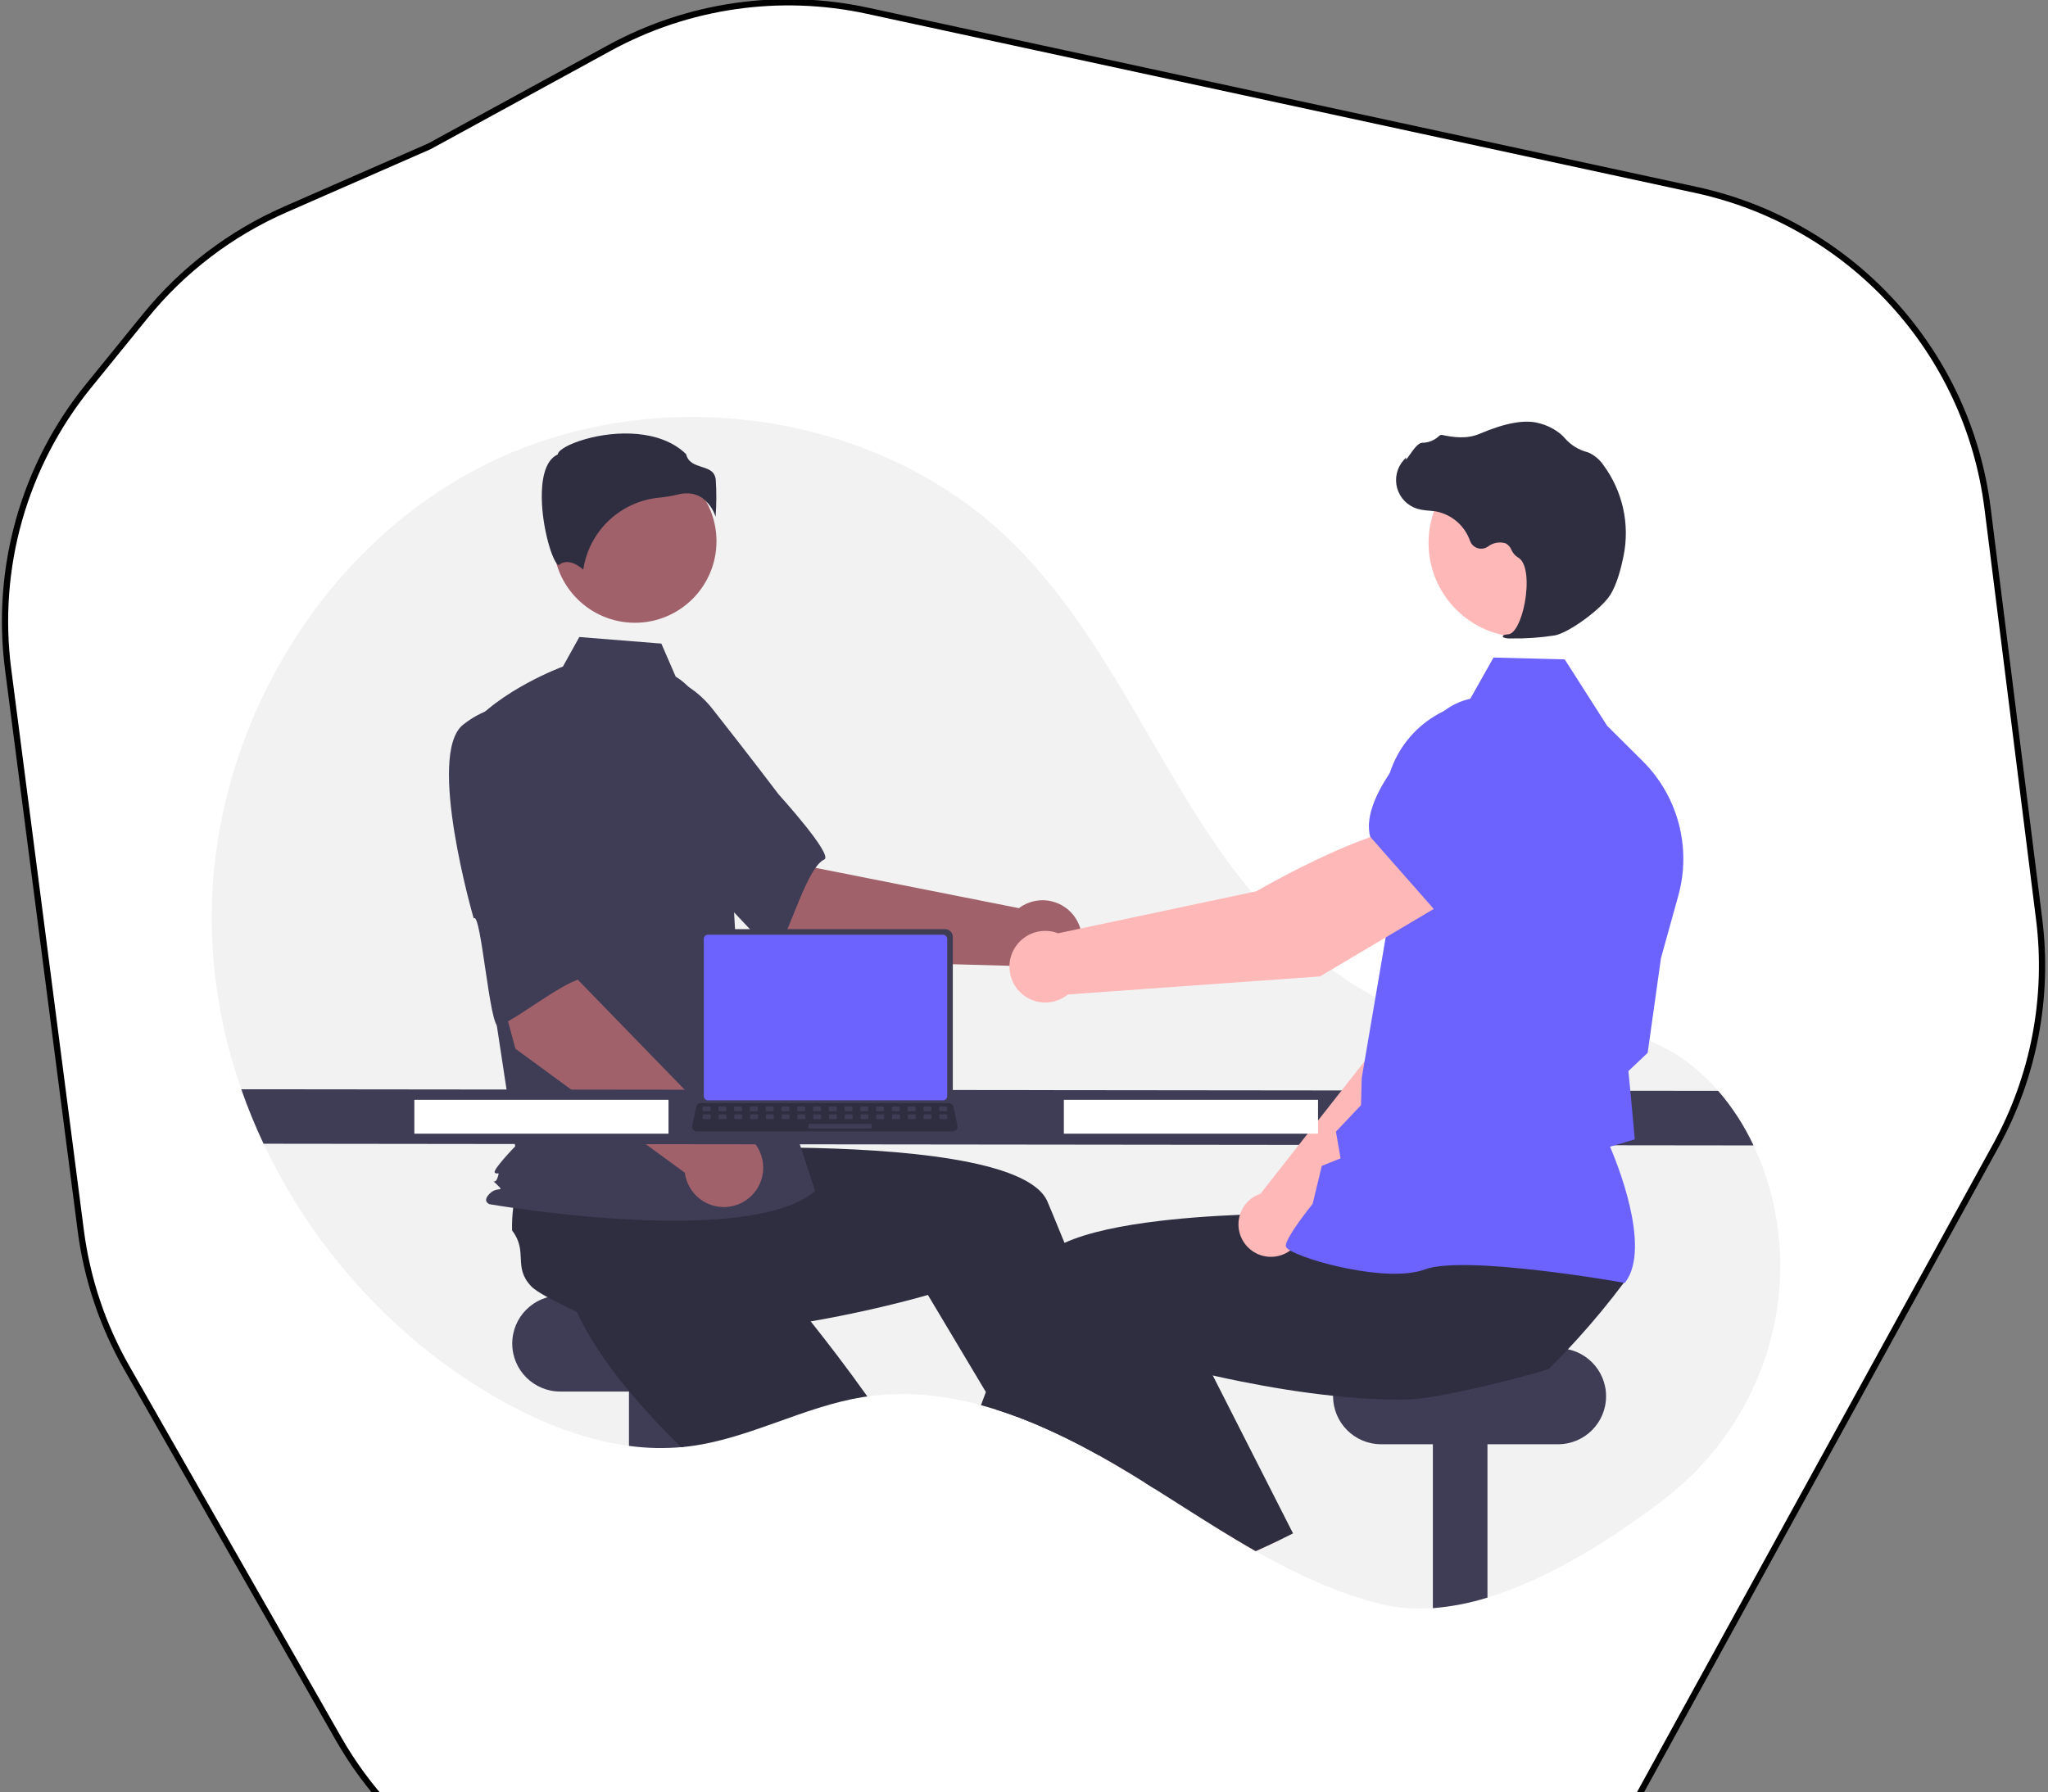 <svg width="329" height="288" viewBox="0 0 329 288" fill="none" xmlns="http://www.w3.org/2000/svg">
<rect x="0" y="0" width="329" height="288" fill="#808080" stroke="none"/>
<path d="M272.445 30.512L139.342 1.724C125.253 -1.323 110.539 0.804 97.889 7.715L69 23.5L45.825 33.659C37.069 37.497 29.356 43.373 23.33 50.796L14.224 62.014C3.865 74.775 -0.806 91.228 1.304 107.529L12.979 197.751C13.983 205.509 16.495 212.995 20.372 219.789L54.385 279.39C63.602 295.541 79.787 306.505 98.204 309.075L200.037 323.284C224.7 326.726 248.925 314.575 260.915 292.75L320.631 184.054C326.721 172.969 329.152 160.243 327.577 147.693L319.294 81.685C316.122 56.413 297.34 35.897 272.445 30.512Z" fill="white"/>
<path d="M272.445 30.512L139.342 1.724C125.253 -1.323 110.539 0.804 97.889 7.715L69 23.5L45.825 33.659C37.069 37.497 29.356 43.373 23.33 50.796L14.224 62.014C3.865 74.775 -0.806 91.228 1.304 107.529L12.979 197.751C13.983 205.509 16.495 212.995 20.372 219.789L54.385 279.39C63.602 295.541 79.787 306.505 98.204 309.075L200.037 323.284C224.7 326.726 248.925 314.575 260.915 292.75L320.631 184.054C326.721 172.969 329.152 160.243 327.577 147.693L319.294 81.685C316.122 56.413 297.34 35.897 272.445 30.512Z" stroke="black"/>
<g clip-path="url(#clip0_0_1)">
<path d="M267.159 241.043C258.902 247.331 248.843 253.7 238.953 256.703C236.102 257.595 233.16 258.164 230.183 258.4C227.399 258.624 224.597 258.407 221.881 257.756C214.743 255.981 208.123 252.872 201.717 249.239C199.624 248.051 197.555 246.808 195.499 245.537C192.142 243.463 188.818 241.315 185.485 239.219C184.986 238.902 184.49 238.59 183.991 238.282H183.988C183.183 237.777 182.377 237.279 181.568 236.788C181.426 236.7 181.284 236.615 181.139 236.528C179.611 235.602 178.058 234.698 176.478 233.815C176.285 233.709 176.091 233.6 175.897 233.494C172.841 231.799 169.7 230.261 166.486 228.888C164.374 227.999 162.236 227.197 160.077 226.514H160.074C159.248 226.254 158.419 226.009 157.588 225.785C155.094 225.101 152.552 224.603 149.984 224.297C146.446 223.869 142.867 223.897 139.335 224.382C139.097 224.415 138.861 224.448 138.622 224.487C129.065 226.018 120.342 231.177 110.743 232.393C110.431 232.433 110.123 232.469 109.811 232.496C109.678 232.508 109.545 232.523 109.412 232.532C106.622 232.771 103.815 232.702 101.04 232.327C93.289 231.304 85.74 228.132 78.944 224.134C63.057 214.785 50.173 200.416 42.34 183.776C40.995 180.924 39.8 178.004 38.762 175.026C35.858 166.771 34.26 158.113 34.023 149.364C33.288 119.011 50.536 88.559 77.617 74.831C104.7 61.103 140.327 65.643 162.17 86.732C175.42 99.525 183.086 116.861 193.058 132.349C203.029 147.834 217.202 162.626 235.481 164.883C244.793 166.032 254.538 163.809 263.463 166.7C268.405 168.303 272.621 171.37 276.017 175.277C278.301 177.929 280.212 180.88 281.697 184.048C282.786 186.339 283.669 188.721 284.337 191.168C284.462 191.618 284.576 192.069 284.688 192.52C289.134 210.678 282.03 229.714 267.159 241.043Z" fill="#F2F2F2"/>
<path d="M118.431 208.171H90.001C85.742 208.171 82.289 211.624 82.289 215.883V215.883C82.289 220.142 85.742 223.595 90.001 223.595H118.431C122.69 223.595 126.143 220.142 126.143 215.883C126.143 211.624 122.69 208.171 118.431 208.171Z" fill="#3F3D56"/>
<path d="M109.811 219.664V232.496C106.891 232.779 103.948 232.722 101.04 232.327V219.664H109.811Z" fill="#3F3D56"/>
<path d="M139.335 224.382C139.096 224.415 138.861 224.448 138.622 224.487C129.064 226.018 120.342 231.177 110.743 232.393C110.431 232.433 110.123 232.469 109.811 232.496C109.678 232.508 109.545 232.523 109.412 232.532C107.068 230.237 104.724 227.793 102.522 225.262C101.328 223.892 100.172 222.494 99.087 221.079C96.268 217.425 93.879 213.669 92.3 209.979C92.46 208.21 91.359 204.118 90.833 200.985L90.83 200.982C90.606 199.666 90.485 198.523 90.597 197.788C91.238 193.548 94.701 194.035 95.766 189.879C96.726 189.082 97.749 188.363 98.823 187.729C99.002 187.623 99.183 187.517 99.371 187.411L110.924 179.427L115.34 183.758L122.06 190.351L129.343 197.492L123.161 203.737C123.161 203.737 128.327 209.692 134.366 217.631C135.987 219.763 137.672 222.041 139.335 224.382Z" fill="#2F2E41"/>
<path d="M238.953 219.664V256.703C236.102 257.595 233.16 258.164 230.182 258.4V219.664H238.953Z" fill="#3F3D56"/>
<path d="M250.295 216.639H221.865C217.606 216.639 214.153 220.092 214.153 224.351V224.351C214.153 228.611 217.606 232.064 221.865 232.064H250.295C254.554 232.064 258.007 228.611 258.007 224.351C258.007 220.092 254.554 216.639 250.295 216.639Z" fill="#3F3D56"/>
<path d="M181.139 236.528C179.611 235.602 178.058 234.698 176.478 233.815C176.285 233.709 176.091 233.6 175.897 233.494L176.938 233.05L179.744 231.843L179.772 231.831L179.802 231.934L181.139 236.528Z" fill="#FFB6B6"/>
<path d="M185.485 239.219C184.986 238.902 184.49 238.59 183.991 238.282H183.988C183.183 237.777 182.377 237.279 181.568 236.788C181.426 236.7 181.284 236.615 181.139 236.528C179.611 235.602 178.058 234.698 176.478 233.815C176.284 233.709 176.091 233.6 175.897 233.494C172.841 231.799 169.699 230.261 166.485 228.888C164.374 227.999 162.236 227.197 160.077 226.514H160.074L158.377 223.674L150.74 210.884L149.062 208.074C149.062 208.074 143.337 209.768 135.234 211.392C132.285 211.985 129.025 212.565 125.605 213.055C121.948 213.575 118.113 213.99 114.302 214.189C112.485 214.286 110.673 214.335 108.889 214.319C104.276 214.289 99.846 213.857 95.965 212.828C94.671 211.613 90.769 209.958 87.975 208.443H87.972C86.798 207.808 85.825 207.2 85.314 206.659C82.368 203.543 84.884 201.115 82.265 197.715C82.23 196.468 82.293 195.22 82.455 193.983C82.483 193.778 82.51 193.569 82.543 193.357L83.369 179.336L89.502 178.526L98.836 177.292L108.946 175.955L110.059 184.671C110.059 184.671 117.932 184.272 127.906 184.405C143.926 184.623 165.363 186.22 168.267 193.073C168.539 193.717 168.811 194.367 169.083 195.018C169.731 196.572 170.372 198.135 171.007 199.705C173.308 205.391 175.504 211.132 177.509 216.557C178.755 219.933 179.929 223.187 181.009 226.233C181.877 228.682 182.681 230.999 183.416 233.131C184.087 235.079 184.695 236.872 185.237 238.481C185.321 238.732 185.403 238.98 185.485 239.219Z" fill="#2F2E41"/>
<path d="M129.063 154.268L109.69 137.814L122.294 125.058L131.088 139.462L163.683 145.924C164.663 145.186 165.836 144.75 167.06 144.667C168.284 144.585 169.506 144.861 170.575 145.461C171.645 146.061 172.518 146.959 173.086 148.046C173.654 149.133 173.894 150.362 173.775 151.583C173.657 152.804 173.186 153.964 172.42 154.922C171.654 155.88 170.626 156.595 169.461 156.978C168.295 157.362 167.044 157.398 165.858 157.083C164.673 156.767 163.605 156.114 162.785 155.202L129.063 154.268Z" fill="#A0616A"/>
<path d="M92.569 116.191C90.33 123.475 111.652 140.846 111.652 140.846C111.889 139.097 123.979 154.176 124.801 152.81C127.139 148.929 129.711 139.336 132.41 138.11C133.953 137.408 125.099 127.662 125.099 127.662C125.099 127.662 120.583 121.687 114.62 114.115C112.974 111.942 110.805 110.222 108.315 109.114C105.826 108.005 103.096 107.545 100.38 107.775C100.38 107.775 94.808 108.907 92.569 116.191Z" fill="#3F3D56"/>
<path d="M101.996 100.067C109.233 100.067 115.099 94.2 115.099 86.964C115.099 79.727 109.233 73.861 101.996 73.861C94.76 73.861 88.893 79.727 88.893 86.964C88.893 94.2 94.76 100.067 101.996 100.067Z" fill="#A0616A"/>
<path d="M108.548 108.727C111.371 110.405 113.059 113.489 114.029 116.626C115.823 122.435 116.903 128.441 117.245 134.512L118.269 152.685L130.949 191.382C119.96 200.68 78.652 193.495 78.652 193.495C78.652 193.495 77.384 193.072 78.652 191.804C79.92 190.536 81.154 191.66 79.886 190.392C78.618 189.123 79.492 190.536 79.915 189.268C80.338 188 79.915 188.845 79.492 188.423C79.07 188 82.764 184.196 82.764 184.196L79.383 161.984L75.156 117.18C80.228 110.84 90.429 107.103 90.429 107.103L93.065 102.358L106.243 103.413L108.548 108.727Z" fill="#3F3D56"/>
<path d="M112.798 80.002C113.816 80.762 114.57 81.822 114.955 83.033C115.102 81.054 115.112 79.067 114.983 77.087C114.828 75.695 113.849 75.382 112.714 75.02C111.69 74.692 110.531 74.322 110.22 72.971C106.101 68.964 98.931 69.166 94.024 70.564C91.324 71.333 89.77 72.321 89.631 72.9L89.602 73.019L89.493 73.074C87.412 74.115 87.006 77.401 87.033 79.974C87.084 84.823 88.758 90.33 89.701 90.777C89.751 90.801 89.764 90.791 89.785 90.773C91.205 89.638 92.938 90.86 93.699 91.523C94.148 88.51 95.594 85.734 97.806 83.639C100.018 81.543 102.868 80.25 105.901 79.964C106.892 79.869 107.875 79.704 108.842 79.471C109.333 79.344 109.838 79.278 110.345 79.274C111.218 79.261 112.073 79.515 112.798 80.002Z" fill="#2F2E41"/>
<path d="M96.287 174.009L92.279 171.956C92.064 171.803 91.912 171.578 91.849 171.321C91.787 171.065 91.819 170.795 91.939 170.56C92.059 170.326 92.26 170.142 92.504 170.043C92.748 169.944 93.02 169.936 93.27 170.021L97.278 172.074C97.493 172.227 97.645 172.452 97.708 172.708C97.77 172.964 97.739 173.235 97.618 173.469C97.498 173.704 97.298 173.888 97.053 173.987C96.809 174.086 96.537 174.094 96.287 174.009L96.287 174.009Z" fill="#6C63FF"/>
<path d="M82.798 168.509L76.204 143.962L93.824 140.627L92.876 157.476L116.027 181.313C117.253 181.263 118.466 181.571 119.52 182.199C120.574 182.826 121.423 183.747 121.962 184.849C122.502 185.95 122.709 187.185 122.559 188.403C122.409 189.62 121.908 190.768 121.117 191.705C120.326 192.643 119.279 193.33 118.104 193.683C116.93 194.036 115.677 194.039 114.501 193.693C113.324 193.347 112.273 192.665 111.477 191.732C110.681 190.799 110.173 189.655 110.016 188.438L82.798 168.509Z" fill="#A0616A"/>
<path d="M74.401 116.44C68.42 121.162 76.097 147.572 76.097 147.572C77.285 146.268 78.666 165.545 80.119 164.888C84.248 163.023 91.815 156.59 94.732 157.114C96.401 157.414 94.653 144.363 94.653 144.363C94.653 144.363 94.331 136.881 93.727 127.261C93.607 124.538 92.799 121.89 91.38 119.563C89.961 117.237 87.977 115.307 85.611 113.953C85.611 113.953 80.382 111.719 74.401 116.44Z" fill="#3F3D56"/>
<path d="M281.697 184.048L42.34 183.776C40.995 180.924 39.8 178.004 38.762 175.026L276.017 175.277C278.301 177.929 280.212 180.88 281.697 184.048Z" fill="#3F3D56"/>
<path d="M205.461 247.506C204.224 248.105 202.976 248.683 201.717 249.239C199.624 248.051 197.555 246.808 195.499 245.537L203.126 242.186L205.461 247.506Z" fill="#FFB6B6"/>
<path d="M261.074 205.83C259.834 207.493 258.554 209.123 257.236 210.72C256.02 212.193 254.772 213.638 253.491 215.054C252.962 215.641 252.427 216.225 251.879 216.802C250.872 217.882 249.843 218.944 248.792 219.987C246.898 220.583 243.063 221.632 238.953 222.612C235.962 223.323 232.826 223.997 230.182 224.427C228.703 224.693 227.206 224.852 225.703 224.905C223.919 224.92 222.107 224.872 220.29 224.775C218.239 224.666 216.185 224.497 214.156 224.279C208.879 223.725 203.767 222.863 199.358 221.977C197.743 221.657 196.224 221.33 194.827 221.012C192.181 220.417 189.967 219.86 188.364 219.437C186.558 218.965 185.53 218.659 185.53 218.659L181.009 226.233L178.662 230.161L176.938 233.05L176.478 233.815C176.285 233.709 176.091 233.6 175.897 233.494C172.841 231.799 169.7 230.261 166.485 228.888C164.374 227.999 162.236 227.197 160.077 226.514H160.074C159.248 226.254 158.419 226.009 157.588 225.785C157.848 225.086 158.111 224.383 158.377 223.674C158.873 222.352 159.379 221.018 159.895 219.673C161.011 216.757 162.167 213.799 163.355 210.856C164.329 208.44 165.321 206.033 166.325 203.658C166.788 202.564 167.728 201.602 169.044 200.758C169.673 200.361 170.329 200.01 171.007 199.705C174.772 197.991 180.319 196.875 186.431 196.158C186.936 196.1 187.445 196.043 187.956 195.988C193.016 195.456 198.384 195.181 203.404 195.054C205.918 194.99 208.343 194.966 210.599 194.963C211.328 194.963 212.037 194.965 212.726 194.969H212.729C214.589 194.978 216.3 195.006 217.807 195.036C218.1 195.042 218.384 195.051 218.662 195.057H218.666C218.853 195.06 219.038 195.066 219.219 195.069C222.513 195.154 224.533 195.257 224.533 195.257L225.316 189.111L225.476 187.871L225.628 186.691V186.688L225.646 186.54L225.77 186.537L227.947 186.495L246.251 186.138L256.25 185.941L254.665 192.734L252.049 203.943C252.315 205.715 261.164 204.327 261.074 205.83Z" fill="#2F2E41"/>
<path d="M207.717 246.387C206.97 246.768 206.217 247.143 205.461 247.506C204.224 248.105 202.976 248.683 201.717 249.239C199.624 248.051 197.555 246.808 195.499 245.537C192.141 243.463 188.818 241.315 185.485 239.219C184.986 238.902 184.49 238.59 183.991 238.282H183.988C182.615 236.243 181.214 234.12 179.802 231.934C179.781 231.903 179.763 231.873 179.744 231.843C179.381 231.286 179.021 230.726 178.662 230.161C176.402 226.623 174.131 222.933 171.926 219.164L177.509 216.557L187.889 211.712L189.68 210.878L194.827 221.012L199.418 230.052L200.44 232.064L207.717 246.387Z" fill="#2F2E41"/>
<path d="M209.281 197.73L235.745 172.209L243.08 151.44L232.261 146.736C226.704 152.059 220.697 168.64 220.697 168.64L202.486 191.808C202.344 191.857 202.202 191.908 202.063 191.97C201.242 192.332 200.529 192.899 199.992 193.617C199.455 194.334 199.113 195.179 198.997 196.068C198.882 196.957 198.998 197.86 199.334 198.691C199.67 199.522 200.214 200.253 200.915 200.812C201.616 201.371 202.449 201.74 203.334 201.883C204.219 202.026 205.126 201.938 205.967 201.628C206.808 201.319 207.555 200.797 208.136 200.114C208.716 199.431 209.111 198.61 209.281 197.73Z" fill="#FFB8B8"/>
<path d="M229.217 149.055L242.94 153.411L242.992 153.403C248.099 152.547 252.338 144.205 254.994 137.357C255.868 135.098 255.851 132.592 254.948 130.345C254.045 128.098 252.322 126.278 250.128 125.252C248.505 124.506 246.705 124.23 244.933 124.453C243.16 124.677 241.485 125.392 240.098 126.518L233.051 132.276L229.217 149.055Z" fill="#6C63FF"/>
<path d="M261.019 206.136L261.099 206.03C265.38 200.351 259.524 186.288 258.639 184.249L262.62 183.07L261.926 175.489L261.592 172.109L264.687 169.169L264.698 169.094L266.827 153.944L269.612 143.917C270.662 140.127 270.684 136.125 269.676 132.323C268.669 128.521 266.667 125.055 263.878 122.282L258.184 116.629L251.362 105.951L239.923 105.656L235.81 112.962C231.985 113.743 228.555 115.841 226.118 118.89C223.681 121.94 222.39 125.747 222.472 129.65L222.859 149.102L218.755 173.203L218.64 177.58L214.612 181.831L215.356 186.129L212.343 187.329L210.869 193.436C210.305 194.14 206.587 198.84 206.553 200.151C206.548 200.347 206.688 200.541 206.995 200.76C209.401 202.482 222.854 206.214 228.908 203.97C235.357 201.583 260.633 206.067 260.887 206.112L261.019 206.136Z" fill="#6C63FF"/>
<path d="M244.644 102.382C253.012 102.382 259.797 95.598 259.797 87.229C259.797 78.86 253.012 72.076 244.644 72.076C236.275 72.076 229.49 78.86 229.49 87.229C229.49 95.598 236.275 102.382 244.644 102.382Z" fill="#FFB8B8"/>
<path d="M242.795 102.585C245.142 102.622 247.487 102.458 249.806 102.095C252.104 101.628 257.246 97.86 258.679 95.593C259.744 93.908 260.425 91.278 260.808 89.367C261.325 86.84 261.306 84.232 260.751 81.713C260.196 79.193 259.118 76.818 257.586 74.742C256.998 73.874 256.186 73.18 255.235 72.736C255.151 72.703 255.065 72.673 254.977 72.648C253.593 72.284 252.348 71.514 251.405 70.438C251.222 70.22 251.023 70.016 250.811 69.827C249.744 68.927 248.479 68.291 247.12 67.974C244.926 67.386 241.751 67.969 237.683 69.708C235.64 70.581 233.405 70.265 231.685 69.892C231.589 69.873 231.489 69.88 231.396 69.912C231.303 69.944 231.22 69.999 231.156 70.073C230.424 70.76 229.46 71.145 228.457 71.149C227.842 71.176 227.197 72.027 226.418 73.137C226.241 73.389 226.035 73.683 225.886 73.862L225.866 73.518L225.518 73.901C224.972 74.504 224.587 75.234 224.399 76.026C224.211 76.817 224.226 77.643 224.443 78.427C224.66 79.21 225.072 79.926 225.641 80.508C226.209 81.09 226.916 81.518 227.694 81.753C228.312 81.918 228.946 82.018 229.584 82.054C229.971 82.089 230.371 82.125 230.755 82.192C231.986 82.444 233.13 83.01 234.076 83.837C235.023 84.663 235.739 85.721 236.154 86.907C236.253 87.181 236.412 87.428 236.622 87.631C236.831 87.833 237.084 87.985 237.361 88.074C237.638 88.163 237.932 88.188 238.22 88.145C238.508 88.103 238.783 87.995 239.022 87.829C239.422 87.518 239.891 87.308 240.389 87.218C240.887 87.127 241.4 87.158 241.883 87.308C242.301 87.541 242.626 87.909 242.804 88.353C243.021 88.847 243.38 89.266 243.835 89.556C245.392 90.359 245.5 93.916 244.94 96.881C244.401 99.74 243.335 101.808 242.348 101.91C241.589 101.988 241.502 102.042 241.447 102.177L241.398 102.297L241.483 102.41C241.903 102.562 242.35 102.621 242.795 102.585Z" fill="#2F2E41"/>
<path d="M232.98 144.473L227.137 132.825C218.656 133.404 201.824 143.21 201.824 143.21L169.978 149.962C169.034 149.599 168.012 149.491 167.014 149.649C166.015 149.807 165.076 150.226 164.291 150.862C163.506 151.498 162.902 152.33 162.54 153.274C162.179 154.218 162.072 155.24 162.232 156.239C162.391 157.237 162.81 158.175 163.447 158.96C164.085 159.744 164.917 160.347 165.862 160.707C166.806 161.068 167.829 161.173 168.826 161.013C169.824 160.852 170.762 160.432 171.546 159.793L212.057 156.89L232.98 144.473Z" fill="#FFB8B8"/>
<path d="M230.623 146.386L245.882 135.046L248.57 125.36C249.091 123.456 249.069 121.445 248.507 119.553C247.944 117.662 246.864 115.965 245.388 114.655C243.375 112.893 240.769 111.961 238.095 112.047C235.421 112.133 232.88 113.231 230.985 115.12C225.242 120.851 218.693 128.848 220.1 134.392L220.114 134.448L230.623 146.386Z" fill="#6C63FF"/>
<path d="M211.734 176.717H170.904V182.161H211.734V176.717Z" fill="white"/>
<path d="M107.392 176.717H66.562V182.161H107.392V176.717Z" fill="white"/>
<path d="M112.159 150.537V176.458C112.16 176.788 112.291 177.105 112.524 177.338C112.758 177.572 113.075 177.703 113.405 177.703H151.816C152.147 177.703 152.463 177.572 152.697 177.338C152.93 177.105 153.062 176.788 153.062 176.458V150.537C153.061 150.207 152.93 149.891 152.696 149.658C152.463 149.424 152.146 149.293 151.816 149.293H113.405C113.075 149.293 112.759 149.424 112.525 149.658C112.292 149.891 112.16 150.207 112.159 150.537Z" fill="#3F3D56"/>
<path d="M113.06 150.86V176.138C113.061 176.314 113.131 176.483 113.256 176.608C113.381 176.733 113.55 176.803 113.726 176.804H151.497C151.673 176.803 151.842 176.733 151.967 176.608C152.092 176.483 152.162 176.314 152.162 176.138V150.86C152.162 150.683 152.092 150.514 151.967 150.388C151.843 150.263 151.673 150.193 151.497 150.193H113.726C113.549 150.193 113.38 150.263 113.255 150.388C113.131 150.514 113.06 150.683 113.06 150.86Z" fill="#6C63FF"/>
<path d="M111.356 181.513C111.426 181.601 111.516 181.672 111.618 181.721C111.719 181.769 111.831 181.794 111.944 181.794H153.073C153.186 181.794 153.297 181.769 153.398 181.72C153.5 181.672 153.589 181.601 153.66 181.514C153.731 181.426 153.781 181.324 153.808 181.215C153.834 181.106 153.836 180.992 153.813 180.882L153.175 177.849C153.148 177.725 153.091 177.61 153.009 177.514C152.926 177.418 152.821 177.344 152.703 177.299C152.618 177.266 152.527 177.249 152.435 177.249H112.58C112.488 177.249 112.397 177.266 112.311 177.299C112.193 177.344 112.088 177.418 112.006 177.514C111.923 177.61 111.866 177.725 111.84 177.849L111.201 180.882C111.179 180.992 111.181 181.106 111.207 181.215C111.234 181.324 111.285 181.426 111.356 181.513Z" fill="#2F2E41"/>
<path d="M151.023 178.555H151.995C152.076 178.555 152.143 178.489 152.143 178.407V177.943C152.143 177.861 152.076 177.795 151.995 177.795H151.023C150.942 177.795 150.876 177.861 150.876 177.943V178.407C150.876 178.489 150.942 178.555 151.023 178.555Z" fill="#3F3D56"/>
<path d="M148.49 178.555H149.461C149.543 178.555 149.609 178.489 149.609 178.407V177.943C149.609 177.861 149.543 177.795 149.461 177.795H148.49C148.408 177.795 148.342 177.861 148.342 177.943V178.407C148.342 178.489 148.408 178.555 148.49 178.555Z" fill="#3F3D56"/>
<path d="M145.956 178.555H146.928C147.009 178.555 147.076 178.489 147.076 178.407V177.943C147.076 177.861 147.009 177.795 146.928 177.795H145.956C145.875 177.795 145.809 177.861 145.809 177.943V178.407C145.809 178.489 145.875 178.555 145.956 178.555Z" fill="#3F3D56"/>
<path d="M143.423 178.555H144.394C144.476 178.555 144.542 178.489 144.542 178.407V177.943C144.542 177.861 144.476 177.795 144.394 177.795H143.423C143.341 177.795 143.275 177.861 143.275 177.943V178.407C143.275 178.489 143.341 178.555 143.423 178.555Z" fill="#3F3D56"/>
<path d="M140.889 178.555H141.861C141.942 178.555 142.008 178.489 142.008 178.407V177.943C142.008 177.861 141.942 177.795 141.861 177.795H140.889C140.808 177.795 140.742 177.861 140.742 177.943V178.407C140.742 178.489 140.808 178.555 140.889 178.555Z" fill="#3F3D56"/>
<path d="M138.356 178.555H139.327C139.409 178.555 139.475 178.489 139.475 178.407V177.943C139.475 177.861 139.409 177.795 139.327 177.795H138.356C138.274 177.795 138.208 177.861 138.208 177.943V178.407C138.208 178.489 138.274 178.555 138.356 178.555Z" fill="#3F3D56"/>
<path d="M135.822 178.555H136.794C136.875 178.555 136.941 178.489 136.941 178.407V177.943C136.941 177.861 136.875 177.795 136.794 177.795H135.822C135.741 177.795 135.675 177.861 135.675 177.943V178.407C135.675 178.489 135.741 178.555 135.822 178.555Z" fill="#3F3D56"/>
<path d="M133.289 178.555H134.26C134.342 178.555 134.408 178.489 134.408 178.407V177.943C134.408 177.861 134.342 177.795 134.26 177.795H133.289C133.207 177.795 133.141 177.861 133.141 177.943V178.407C133.141 178.489 133.207 178.555 133.289 178.555Z" fill="#3F3D56"/>
<path d="M130.755 178.555H131.727C131.808 178.555 131.874 178.489 131.874 178.407V177.943C131.874 177.861 131.808 177.795 131.727 177.795H130.755C130.674 177.795 130.608 177.861 130.608 177.943V178.407C130.608 178.489 130.674 178.555 130.755 178.555Z" fill="#3F3D56"/>
<path d="M128.222 178.555H129.193C129.275 178.555 129.341 178.489 129.341 178.407V177.943C129.341 177.861 129.275 177.795 129.193 177.795H128.222C128.14 177.795 128.074 177.861 128.074 177.943V178.407C128.074 178.489 128.14 178.555 128.222 178.555Z" fill="#3F3D56"/>
<path d="M125.688 178.555H126.66C126.741 178.555 126.807 178.489 126.807 178.407V177.943C126.807 177.861 126.741 177.795 126.66 177.795H125.688C125.607 177.795 125.54 177.861 125.54 177.943V178.407C125.54 178.489 125.607 178.555 125.688 178.555Z" fill="#3F3D56"/>
<path d="M123.155 178.555H124.126C124.208 178.555 124.274 178.489 124.274 178.407V177.943C124.274 177.861 124.208 177.795 124.126 177.795H123.155C123.073 177.795 123.007 177.861 123.007 177.943V178.407C123.007 178.489 123.073 178.555 123.155 178.555Z" fill="#3F3D56"/>
<path d="M120.621 178.555H121.592C121.674 178.555 121.74 178.489 121.74 178.407V177.943C121.74 177.861 121.674 177.795 121.592 177.795H120.621C120.539 177.795 120.473 177.861 120.473 177.943V178.407C120.473 178.489 120.539 178.555 120.621 178.555Z" fill="#3F3D56"/>
<path d="M118.087 178.555H119.059C119.14 178.555 119.207 178.489 119.207 178.407V177.943C119.207 177.861 119.14 177.795 119.059 177.795H118.087C118.006 177.795 117.94 177.861 117.94 177.943V178.407C117.94 178.489 118.006 178.555 118.087 178.555Z" fill="#3F3D56"/>
<path d="M115.554 178.555H116.525C116.607 178.555 116.673 178.489 116.673 178.407V177.943C116.673 177.861 116.607 177.795 116.525 177.795H115.554C115.472 177.795 115.406 177.861 115.406 177.943V178.407C115.406 178.489 115.472 178.555 115.554 178.555Z" fill="#3F3D56"/>
<path d="M113.02 178.555H113.992C114.073 178.555 114.14 178.489 114.14 178.407V177.943C114.14 177.861 114.073 177.795 113.992 177.795H113.02C112.939 177.795 112.873 177.861 112.873 177.943V178.407C112.873 178.489 112.939 178.555 113.02 178.555Z" fill="#3F3D56"/>
<path d="M151.053 179.822H152.025C152.106 179.822 152.173 179.756 152.173 179.674V179.209C152.173 179.128 152.106 179.062 152.025 179.062H151.053C150.972 179.062 150.906 179.128 150.906 179.209V179.674C150.906 179.756 150.972 179.822 151.053 179.822Z" fill="#3F3D56"/>
<path d="M148.52 179.822H149.491C149.573 179.822 149.639 179.756 149.639 179.674V179.209C149.639 179.128 149.573 179.062 149.491 179.062H148.52C148.438 179.062 148.372 179.128 148.372 179.209V179.674C148.372 179.756 148.438 179.822 148.52 179.822Z" fill="#3F3D56"/>
<path d="M145.986 179.822H146.958C147.039 179.822 147.105 179.756 147.105 179.674V179.209C147.105 179.128 147.039 179.062 146.958 179.062H145.986C145.905 179.062 145.839 179.128 145.839 179.209V179.674C145.839 179.756 145.905 179.822 145.986 179.822Z" fill="#3F3D56"/>
<path d="M143.453 179.822H144.424C144.506 179.822 144.572 179.756 144.572 179.674V179.209C144.572 179.128 144.506 179.062 144.424 179.062H143.453C143.371 179.062 143.305 179.128 143.305 179.209V179.674C143.305 179.756 143.371 179.822 143.453 179.822Z" fill="#3F3D56"/>
<path d="M140.919 179.822H141.891C141.972 179.822 142.038 179.756 142.038 179.674V179.209C142.038 179.128 141.972 179.062 141.891 179.062H140.919C140.838 179.062 140.772 179.128 140.772 179.209V179.674C140.772 179.756 140.838 179.822 140.919 179.822Z" fill="#3F3D56"/>
<path d="M138.386 179.822H139.357C139.439 179.822 139.505 179.756 139.505 179.674V179.209C139.505 179.128 139.439 179.062 139.357 179.062H138.386C138.304 179.062 138.238 179.128 138.238 179.209V179.674C138.238 179.756 138.304 179.822 138.386 179.822Z" fill="#3F3D56"/>
<path d="M135.852 179.822H136.824C136.905 179.822 136.971 179.756 136.971 179.674V179.209C136.971 179.128 136.905 179.062 136.824 179.062H135.852C135.771 179.062 135.705 179.128 135.705 179.209V179.674C135.705 179.756 135.771 179.822 135.852 179.822Z" fill="#3F3D56"/>
<path d="M133.319 179.822H134.29C134.372 179.822 134.438 179.756 134.438 179.674V179.209C134.438 179.128 134.372 179.062 134.29 179.062H133.319C133.237 179.062 133.171 179.128 133.171 179.209V179.674C133.171 179.756 133.237 179.822 133.319 179.822Z" fill="#3F3D56"/>
<path d="M130.785 179.822H131.757C131.838 179.822 131.904 179.756 131.904 179.674V179.209C131.904 179.128 131.838 179.062 131.757 179.062H130.785C130.704 179.062 130.637 179.128 130.637 179.209V179.674C130.637 179.756 130.704 179.822 130.785 179.822Z" fill="#3F3D56"/>
<path d="M128.252 179.822H129.223C129.305 179.822 129.371 179.756 129.371 179.674V179.209C129.371 179.128 129.305 179.062 129.223 179.062H128.252C128.17 179.062 128.104 179.128 128.104 179.209V179.674C128.104 179.756 128.17 179.822 128.252 179.822Z" fill="#3F3D56"/>
<path d="M125.718 179.822H126.69C126.771 179.822 126.837 179.756 126.837 179.674V179.209C126.837 179.128 126.771 179.062 126.69 179.062H125.718C125.636 179.062 125.57 179.128 125.57 179.209V179.674C125.57 179.756 125.636 179.822 125.718 179.822Z" fill="#3F3D56"/>
<path d="M123.184 179.822H124.156C124.238 179.822 124.304 179.756 124.304 179.674V179.209C124.304 179.128 124.238 179.062 124.156 179.062H123.184C123.103 179.062 123.037 179.128 123.037 179.209V179.674C123.037 179.756 123.103 179.822 123.184 179.822Z" fill="#3F3D56"/>
<path d="M120.651 179.822H121.622C121.704 179.822 121.77 179.756 121.77 179.674V179.209C121.77 179.128 121.704 179.062 121.622 179.062H120.651C120.569 179.062 120.503 179.128 120.503 179.209V179.674C120.503 179.756 120.569 179.822 120.651 179.822Z" fill="#3F3D56"/>
<path d="M118.117 179.822H119.089C119.17 179.822 119.237 179.756 119.237 179.674V179.209C119.237 179.128 119.17 179.062 119.089 179.062H118.117C118.036 179.062 117.97 179.128 117.97 179.209V179.674C117.97 179.756 118.036 179.822 118.117 179.822Z" fill="#3F3D56"/>
<path d="M115.584 179.822H116.555C116.637 179.822 116.703 179.756 116.703 179.674V179.209C116.703 179.128 116.637 179.062 116.555 179.062H115.584C115.502 179.062 115.436 179.128 115.436 179.209V179.674C115.436 179.756 115.502 179.822 115.584 179.822Z" fill="#3F3D56"/>
<path d="M113.05 179.822H114.022C114.103 179.822 114.169 179.756 114.169 179.674V179.209C114.169 179.128 114.103 179.062 114.022 179.062H113.05C112.969 179.062 112.903 179.128 112.903 179.209V179.674C112.903 179.756 112.969 179.822 113.05 179.822Z" fill="#3F3D56"/>
<path d="M130.025 181.342H139.864C139.945 181.342 140.012 181.276 140.012 181.194V180.729C140.012 180.648 139.945 180.582 139.864 180.582H130.025C129.944 180.582 129.877 180.648 129.877 180.729V181.194C129.877 181.276 129.944 181.342 130.025 181.342Z" fill="#3F3D56"/>
</g>
<defs>
<clipPath id="clip0_0_1">
<rect width="252" height="191.478" fill="white" transform="translate(34 67)"/>
</clipPath>
</defs>
</svg>
